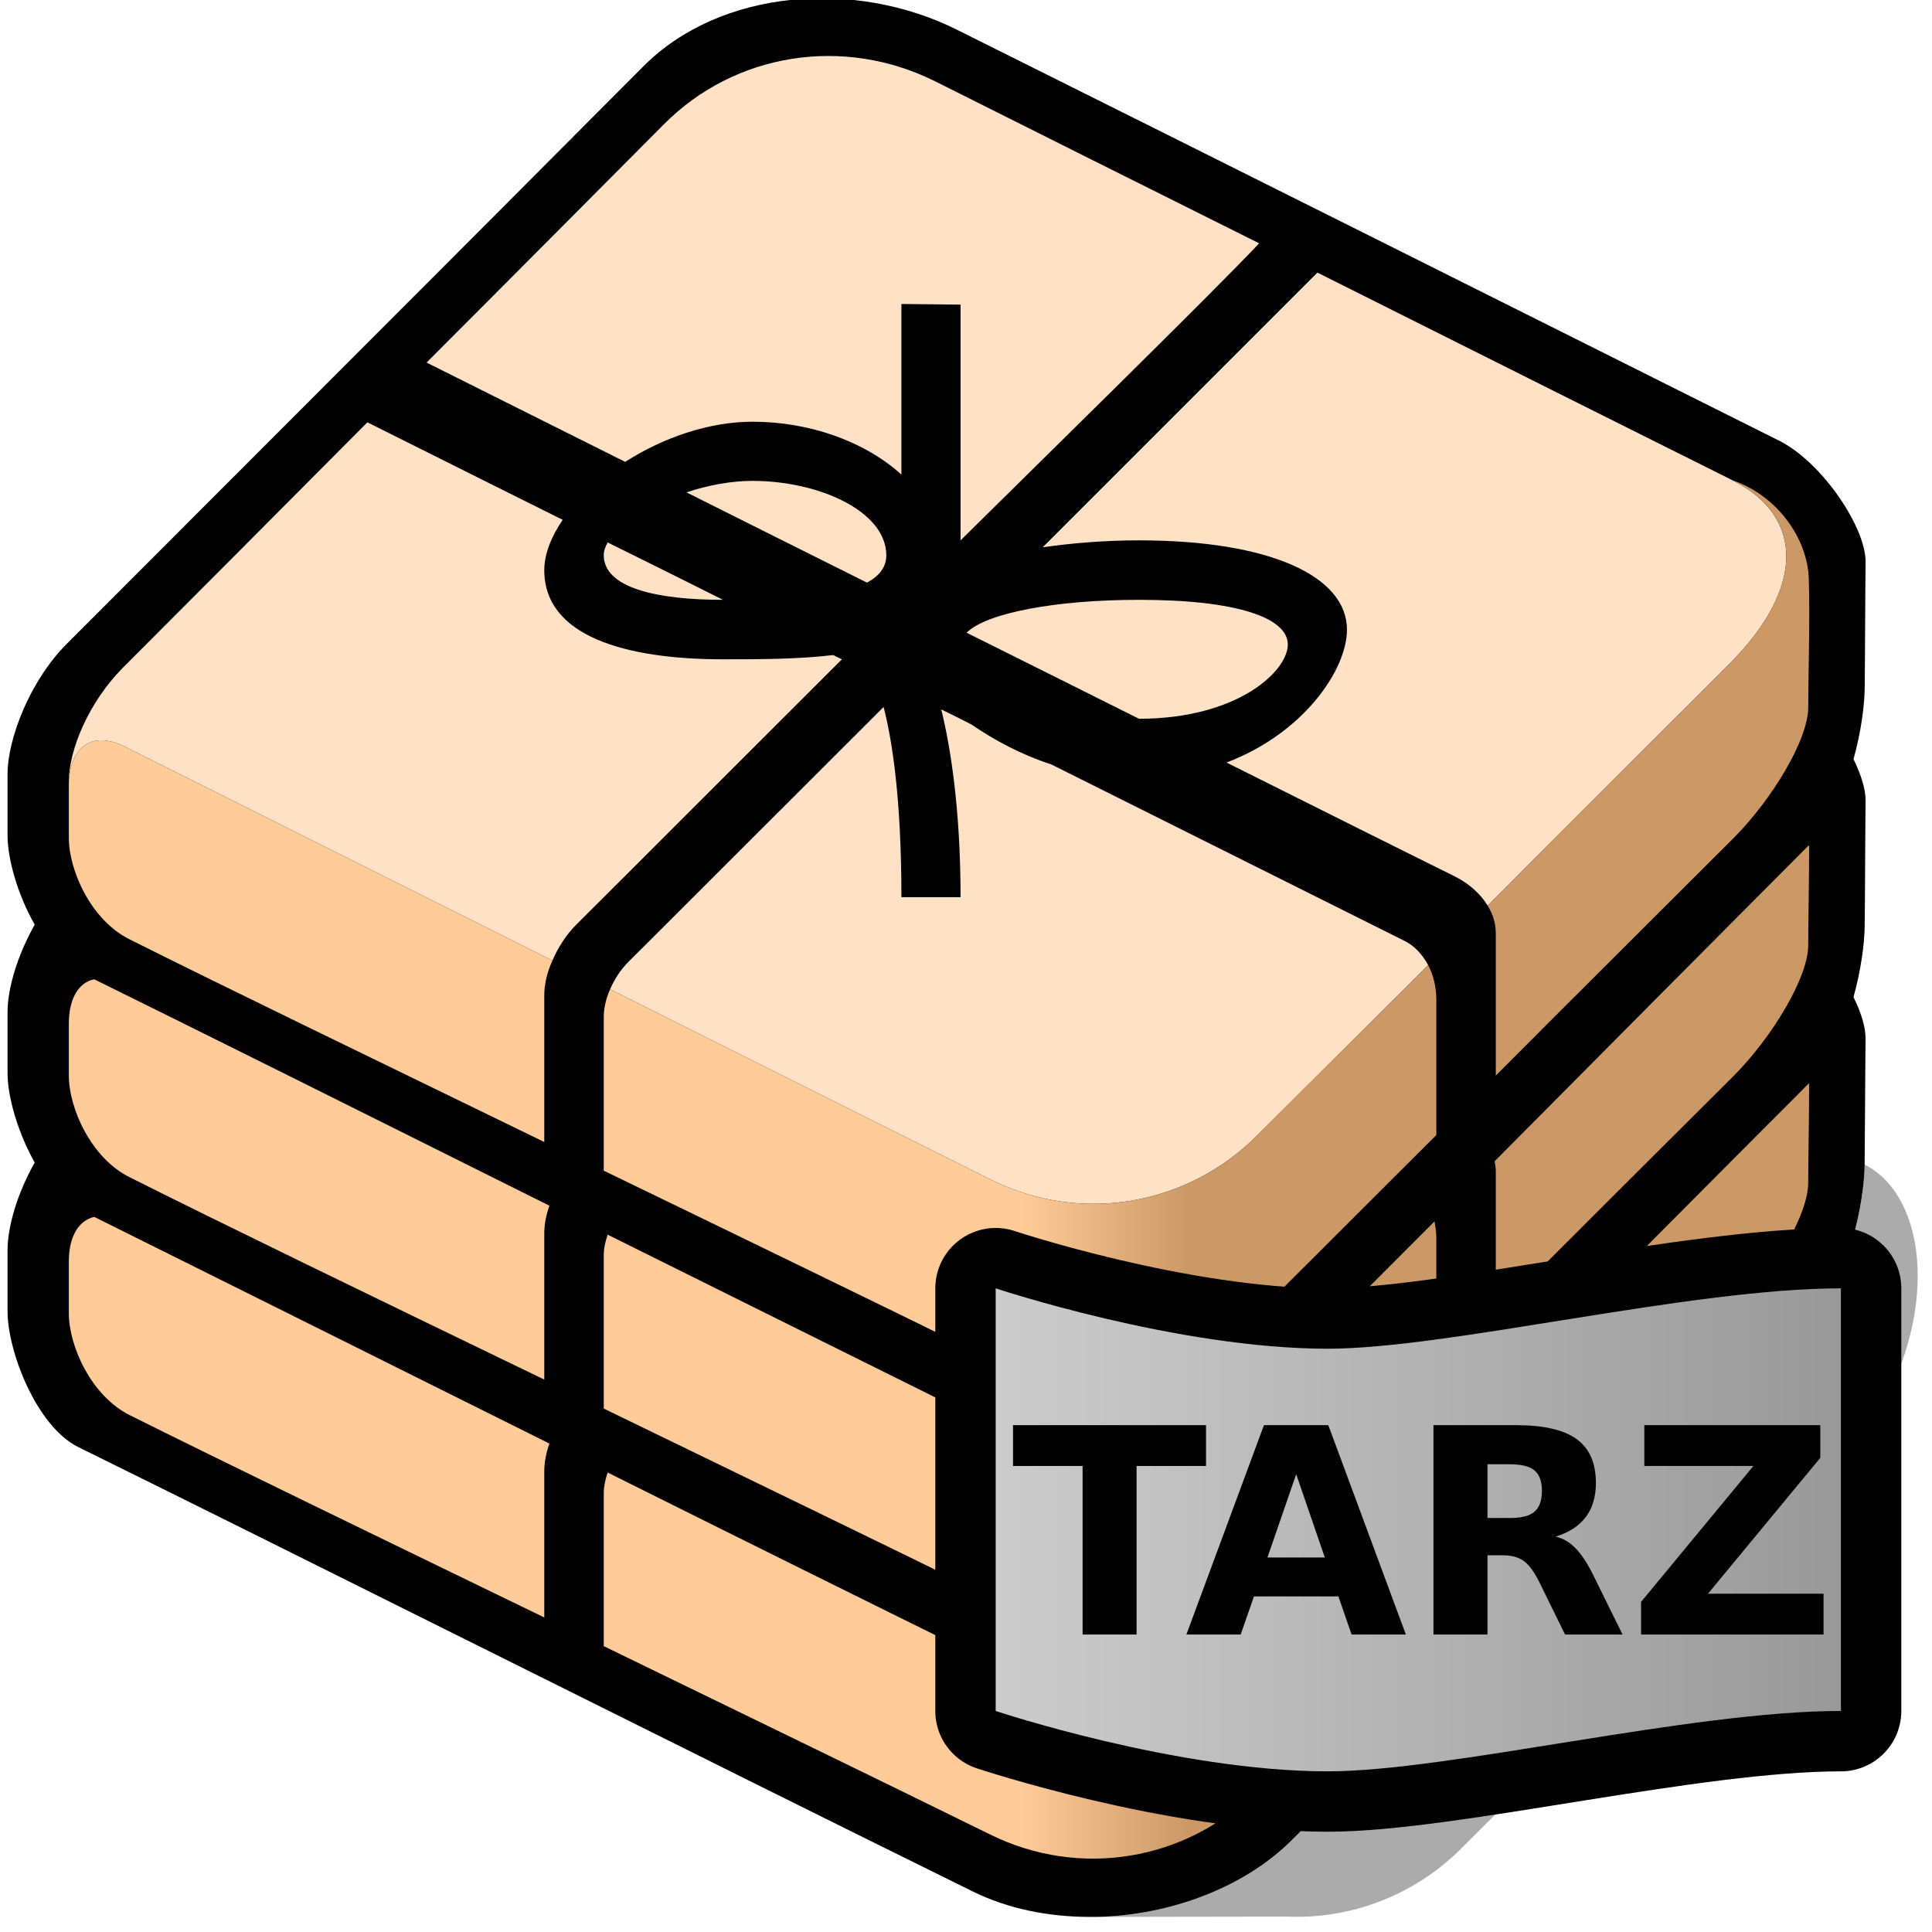 <?xml version="1.0" encoding="UTF-8" standalone="no"?>
<svg
   xmlns:dc="http://purl.org/dc/elements/1.1/"
   xmlns:cc="http://creativecommons.org/ns#"
   xmlns:rdf="http://www.w3.org/1999/02/22-rdf-syntax-ns#"
   xmlns:svg="http://www.w3.org/2000/svg"
   xmlns="http://www.w3.org/2000/svg"
   xmlns:xlink="http://www.w3.org/1999/xlink"
   xmlns:sodipodi="http://sodipodi.sourceforge.net/DTD/sodipodi-0.dtd"
   xmlns:inkscape="http://www.inkscape.org/namespaces/inkscape"
   version="1.1"
   width="64"
   height="64"
   color-interpolation="linearRGB"
   id="svg2"
   inkscape:version="0.91 r13725"
   sodipodi:docname="application-x-tarz.svg">
  <defs
     id="defs59">
    <linearGradient
       inkscape:collect="always"
       id="linearGradient9509">
      <stop
         style="stop-color:#cccccc;stop-opacity:1"
         offset="0"
         id="stop9511" />
      <stop
         style="stop-color:#999999;stop-opacity:1"
         offset="1"
         id="stop9513" />
    </linearGradient>
    <linearGradient
       y2="-15.63"
       x2="60.1"
       y1="-20.99"
       x1="31.15"
       gradientUnits="userSpaceOnUse"
       id="gradient4">
      <stop
         id="stop45"
         stop-color="#91ea85"
         offset="0" />
      <stop
         id="stop47"
         stop-color="#53cd42"
         offset="1" />
    </linearGradient>
    <linearGradient
       inkscape:collect="always"
       xlink:href="#linearGradient9509"
       id="linearGradient9515"
       x1="32.983"
       y1="50.678"
       x2="60.983"
       y2="50.678"
       gradientUnits="userSpaceOnUse"
       gradientTransform="translate(0,1.0715332e-6)" />
  </defs>
  <sodipodi:namedview
     pagecolor="#ffffff"
     bordercolor="#666666"
     borderopacity="1"
     objecttolerance="10"
     gridtolerance="10"
     guidetolerance="10"
     inkscape:pageopacity="0"
     inkscape:pageshadow="2"
     inkscape:window-width="1364"
     inkscape:window-height="708"
     id="namedview57"
     showgrid="false"
     inkscape:zoom="6.5683594"
     inkscape:cx="49.990473"
     inkscape:cy="32"
     inkscape:window-x="2"
     inkscape:window-y="30"
     inkscape:window-maximized="1"
     inkscape:current-layer="svg2" />
  <g
     id="g4">
    <path
       style="fill:#000000; fill-opacity:0.329"
       d="M61.77 38.58V38.34C61.77 38.44 61.77 38.51 61.77 38.58C61.75 39.79 61.29 42.4 59.86 43.83C55.51 48.17 48.35 55.41 42.8 60.95C41.22 62.53 38.77 63.44 36.36 63.5L42.63 63.49C44.75 63.58 46.86 62.79 48.43 61.21L60.17 49.48C64.48 45.16 64.21 39.8 61.77 38.58z"
       id="path6" />
    <path
       style="fill:#000000"
       d="M42.8 60.95C48.35 55.41 55.51 48.17 59.86 43.83C61.29 42.4 61.75 39.79 61.77 38.58C61.77 38.52 61.77 38.44 61.77 38.34C61.78 37.41 61.79 34.99 61.8 34.4C61.8 34.02 61.65 33.54 61.4 33.03C61.65 32.13 61.76 31.26 61.77 30.7C61.78 30.04 61.79 27.16 61.8 26.51C61.8 26.14 61.65 25.66 61.4 25.15C61.65 24.25 61.76 23.39 61.77 22.82C61.78 22.16 61.79 19.28 61.8 18.63C61.82 17.49 60.37 15.32 58.94 14.6C52.94 11.6 40.4 5.32 31.69 0.98C28.34 -0.69 23.88 -0.38 21.31 2.2C15.62 7.92 6.36 17.17 2.2 21.34C0.99 22.56 0.25 24.47 0.25 25.65V27.67C0.25 28.46 0.59 29.65 1.15 30.63C0.58 31.64 0.25 32.74 0.25 33.53V35.55C0.25 36.33 0.59 37.52 1.15 38.51C0.58 39.52 0.25 40.62 0.25 41.42V43.44C0.25 44.75 1.2 47.25 2.6 47.94C8.58 50.88 23.58 58.4 32.23 62.66C33.39 63.23 34.73 63.5 36.1 63.5C36.15 63.5 36.19 63.5 36.24 63.5C36.28 63.5 36.32 63.5 36.36 63.5C38.77 63.44 41.22 62.53 42.8 60.95z"
       id="path8" />
    <path
       style="fill:#ffcb98"
       d="M2.28 41.78V43.5C2.28 44.59 3.02 46.24 4.3 46.88C7.04 48.25 12.4 50.85 18.03 53.58V48.73C18.03 48.45 18.09 48.13 18.2 47.82C12.29 44.87 6.51 42 3.12 40.31C2.58 40.44 2.28 41 2.28 41.78z"
       id="path10" />
    <linearGradient
       id="gradient0"
       gradientUnits="userSpaceOnUse"
       x1="47.58"
       y1="54.92"
       x2="20.01"
       y2="54.92">
      <stop
         offset="0.298"
         stop-color="#cb9866"
         id="stop13" />
      <stop
         offset="0.498"
         stop-color="#ffcb98"
         id="stop15" />
    </linearGradient>
    <path
       style="fill:url(#gradient0)"
       d="M37.6 55.5C36.94 55.63 36.25 55.67 35.56 55.6C34.39 55.54 33.23 55.28 32.23 54.78C28.86 53.12 24.52 50.97 20.13 48.78C20.05 49.01 20 49.25 20 49.47V54.53C24.71 56.82 29.43 59.11 32.8 60.77C35.78 62.24 39.29 61.64 41.61 59.33C43.45 57.5 45.5 55.43 47.58 53.36V48.88C47.58 48.7 47.55 48.51 47.52 48.34C45.89 49.98 44.29 51.58 42.8 53.07C41.49 54.38 39.58 55.22 37.6 55.5z"
       id="path17" />
    <path
       style="fill:#cb9866"
       d="M49.51 46.34C49.53 46.45 49.55 46.55 49.55 46.66V51.39C52.51 48.42 55.37 45.57 57.44 43.5C58.69 42.25 59.9 40.27 59.9 39.18C59.9 38.41 59.93 37.06 59.93 35.88C59.91 35.9 59.89 35.93 59.86 35.95C57.15 38.66 53.34 42.5 49.51 46.34z"
       id="path19" />
    <path
       style="fill:#cb9866"
       d="M49.51 38.47C49.53 38.57 49.55 38.68 49.55 38.79V43.51C52.51 40.54 55.37 37.69 57.44 35.63C58.69 34.37 59.9 32.39 59.9 31.31C59.9 30.52 59.93 29.19 59.93 28C59.91 28.01 59.89 28.04 59.86 28.06C57.15 30.78 53.34 34.61 49.51 38.47z"
       id="path21" />
    <linearGradient
       id="gradient1"
       gradientUnits="userSpaceOnUse"
       x1="47.58"
       y1="47.04"
       x2="20.01"
       y2="47.04">
      <stop
         offset="0.298"
         stop-color="#cb9866"
         id="stop24" />
      <stop
         offset="0.498"
         stop-color="#ffcb98"
         id="stop26" />
    </linearGradient>
    <path
       style="fill:url(#gradient1)"
       d="M37.6 47.63C36.94 47.75 36.25 47.79 35.56 47.73C34.39 47.67 33.23 47.4 32.23 46.91C28.86 45.24 24.52 43.08 20.13 40.9C20.05 41.13 20 41.37 20 41.58V46.66C24.71 48.95 29.43 51.23 32.8 52.89C35.78 54.37 39.29 53.77 41.61 51.45C43.45 49.61 45.5 47.55 47.58 45.48V41C47.58 40.82 47.55 40.63 47.52 40.46C45.89 42.09 44.29 43.7 42.8 45.19C41.49 46.5 39.58 47.34 37.6 47.63z"
       id="path28" />
    <path
       style="fill:#ffcb98"
       d="M2.28 33.91V35.63C2.28 36.71 3.02 38.37 4.3 39C7.04 40.38 12.4 42.98 18.03 45.7V40.85C18.03 40.56 18.09 40.25 18.2 39.94C12.29 36.99 6.51 34.11 3.12 32.44C2.58 32.55 2.28 33.12 2.28 33.91z"
       id="path30" />
    <path
       style="fill:#ffe2c6"
       d="M29.36 18.4C29.36 16.92 27.1 15.93 24.93 15.93C24.22 15.93 23.46 16.07 22.74 16.31C24.59 17.24 26.62 18.25 28.72 19.3C29.11 19.09 29.36 18.8 29.36 18.4z"
       id="path32" />
    <path
       style="fill:#ffe2c6"
       d="M20 18.39C20 19.48 21.77 19.87 23.95 19.87C22.61 19.2 21.33 18.56 20.13 17.97C20.05 18.11 20 18.25 20 18.39z"
       id="path34" />
    <path
       style="fill:#ffe2c6"
       d="M24.93 13.97C26.8 13.97 28.63 14.61 29.86 15.72V10.07L31.82 10.09V17.9C33.89 15.85 40.28 9.59 41.71 8.06C37.86 6.14 34.04 4.23 30.99 2.7C27.93 1.17 24.33 1.76 21.99 4.12C19.81 6.31 16.98 9.16 14.13 12.01C14.48 12.18 17.06 13.48 20.71 15.3C21.96 14.5 23.48 13.97 24.93 13.97z"
       id="path36" />
    <path
       style="fill:#ffe2c6"
       d="M57.39 15.91C54.36 14.4 49.09 11.76 43.64 9.03L34.54 18.13C35.52 17.99 36.59 17.9 37.73 17.9C42.08 17.9 44.62 19.09 44.62 20.86C44.62 22.18 43.19 24.29 40.63 25.26C43.93 26.91 46.67 28.28 48.21 29.04C48.69 29.29 49.05 29.62 49.28 30C52.26 27 55.43 23.85 57.31 21.97C59.73 19.54 59.83 17.13 57.39 15.91z"
       id="path38" />
    <path
       style="fill:#ffe2c6"
       d="M27.6 21.7C26.43 21.84 25.13 21.84 23.95 21.84C20.68 21.84 18.03 21.06 18.03 18.89C18.03 18.35 18.26 17.78 18.64 17.22C15.06 15.44 12.52 14.16 12.17 13.99C8.94 17.24 5.89 20.3 4.05 22.14C2.95 23.26 2.28 24.82 2.28 25.91V26.02C2.28 24.83 2.97 24.15 4.15 24.74C7.26 26.3 12.73 29.03 18.3 31.82C18.48 31.4 18.74 30.98 19.09 30.63C20.76 28.97 24.19 25.53 27.89 21.84C27.79 21.79 27.69 21.75 27.6 21.7z"
       id="path40" />
    <path
       style="fill:#ffe2c6"
       d="M42.66 21.35C42.66 20.47 41 19.87 37.73 19.87C34.99 19.87 32.68 20.3 32.02 20.96C33.96 21.93 35.9 22.89 37.73 23.81C41 23.81 42.66 22.23 42.66 21.35z"
       id="path42" />
    <path
       style="fill:#ffe2c6"
       d="M46.51 31.16L34.82 25.32C33.83 25 32.94 24.52 32.18 24C31.85 23.83 31.51 23.66 31.18 23.5C31.47 24.67 31.82 26.74 31.82 29.72H29.86C29.86 26.38 29.54 24.46 29.27 23.42C25.61 27.07 22.3 30.39 20.82 31.86C20.55 32.13 20.35 32.45 20.21 32.77C25.01 35.18 29.71 37.52 32.81 39.07C35.79 40.56 39.33 39.95 41.67 37.59C41.67 37.59 44.19 35.08 47.31 31.97C47.12 31.62 46.86 31.33 46.51 31.16z"
       id="path44" />
    <path
       style="fill:#ffcb98"
       d="M2.28 26.02V27.75C2.28 28.84 3.02 30.49 4.3 31.12C7.04 32.5 12.4 35.09 18.03 37.83V32.98C18.03 32.61 18.12 32.21 18.3 31.82C12.73 29.03 7.26 26.3 4.15 24.74C2.97 24.15 2.28 24.83 2.28 26.02z"
       id="path46" />
    <path
       style="fill:#cb9866"
       d="M59.92 19.2C59.89 17.86 58.89 16.42 57.39 15.91C59.83 17.12 59.73 19.54 57.31 21.97C55.43 23.85 52.26 27 49.28 30C49.46 30.29 49.55 30.6 49.55 30.91V35.63C52.51 32.66 55.37 29.82 57.44 27.75C58.69 26.49 59.9 24.51 59.9 23.43C59.9 22.45 59.96 20.55 59.92 19.2z"
       id="path48" />
    <linearGradient
       id="gradient2"
       gradientUnits="userSpaceOnUse"
       x1="47.58"
       y1="38.85"
       x2="20.01"
       y2="38.85">
      <stop
         offset="0.298"
         stop-color="#cb9866"
         id="stop51" />
      <stop
         offset="0.498"
         stop-color="#ffcb98"
         id="stop53" />
    </linearGradient>
    <path
       style="fill:url(#gradient2)"
       d="M41.67 37.59C39.33 39.95 35.79 40.56 32.81 39.07C29.71 37.52 25.01 35.18 20.21 32.77C20.07 33.08 20 33.41 20 33.71V38.78C24.71 41.06 29.43 43.35 32.8 45.01C35.78 46.49 39.29 45.89 41.61 43.56C43.45 41.73 45.5 39.67 47.58 37.6V33.12C47.58 32.71 47.49 32.31 47.31 31.97C44.19 35.08 41.67 37.59 41.67 37.59z"
       id="path55" />
  </g>
  <path
     id="path42-7"
     d="m 32.983,56.678 0,-14 c 0,0 6,2 11,2 4,0 12,-2 17,-2 l 0,14 c -5,0 -13,2 -17,2 -5,0 -11,-2 -11,-2 z"
     style="fill:none;stroke:#010000;stroke-width:4;stroke-linejoin:round"
     inkscape:connector-curvature="0" />
  <path
     id="path49"
     d="m 32.983,56.678 0,-14 c 0,0 6,2 11,2 4,0 12,-2 17,-2 l 0,14 c -5,0 -13,2 -17,2 -5,0 -11,-2 -11,-2 z"
     style="fill:url(#linearGradient9515);fill-opacity:1"
     inkscape:connector-curvature="0" />
  <g
     style="font-style:normal;font-variant:normal;font-weight:bold;font-stretch:normal;font-size:9.514px;line-height:125%;font-family:'DejaVu Sans';-inkscape-font-specification:'DejaVu Sans Bold';letter-spacing:0px;word-spacing:0px;fill:#000000;fill-opacity:1;stroke:none;stroke-width:1px;stroke-linecap:butt;stroke-linejoin:miter;stroke-opacity:1"
     id="text6760">
    <path
       d="m 33.559,47.21 6.392,0 0,1.352 -2.3,0 0,5.584 -1.789,0 0,-5.584 -2.304,0 0,-1.352 z"
       style=""
       id="path9597" />
    <path
       d="m 44.337,52.882 -2.797,0 -0.441,1.264 -1.798,0 2.569,-6.936 2.132,0 2.569,6.936 -1.798,0 -0.437,-1.264 z m -2.351,-1.287 1.9,0 -0.948,-2.76 -0.952,2.76 z"
       style=""
       id="path9599" />
    <path
       d="m 50.028,50.285 q 0.562,0 0.804,-0.209 0.246,-0.209 0.246,-0.688 0,-0.474 -0.246,-0.678 -0.242,-0.204 -0.804,-0.204 l -0.753,0 0,1.779 0.753,0 z m -0.753,1.236 0,2.625 -1.789,0 0,-6.936 2.732,0 q 1.37,0 2.007,0.46 0.641,0.46 0.641,1.454 0,0.688 -0.334,1.129 -0.33,0.441 -0.999,0.65 0.367,0.084 0.655,0.381 0.293,0.293 0.59,0.892 l 0.971,1.97 -1.905,0 -0.846,-1.724 q -0.256,-0.52 -0.52,-0.711 -0.26,-0.19 -0.697,-0.19 l -0.506,0 z"
       style=""
       id="path9601" />
    <path
       d="m 54.47,47.21 5.83,0 0,1.082 -3.721,4.502 3.828,0 0,1.352 -6.044,0 0,-1.082 3.721,-4.502 -3.614,0 0,-1.352 z"
       style=""
       id="path9603" />
  </g>
</svg>
